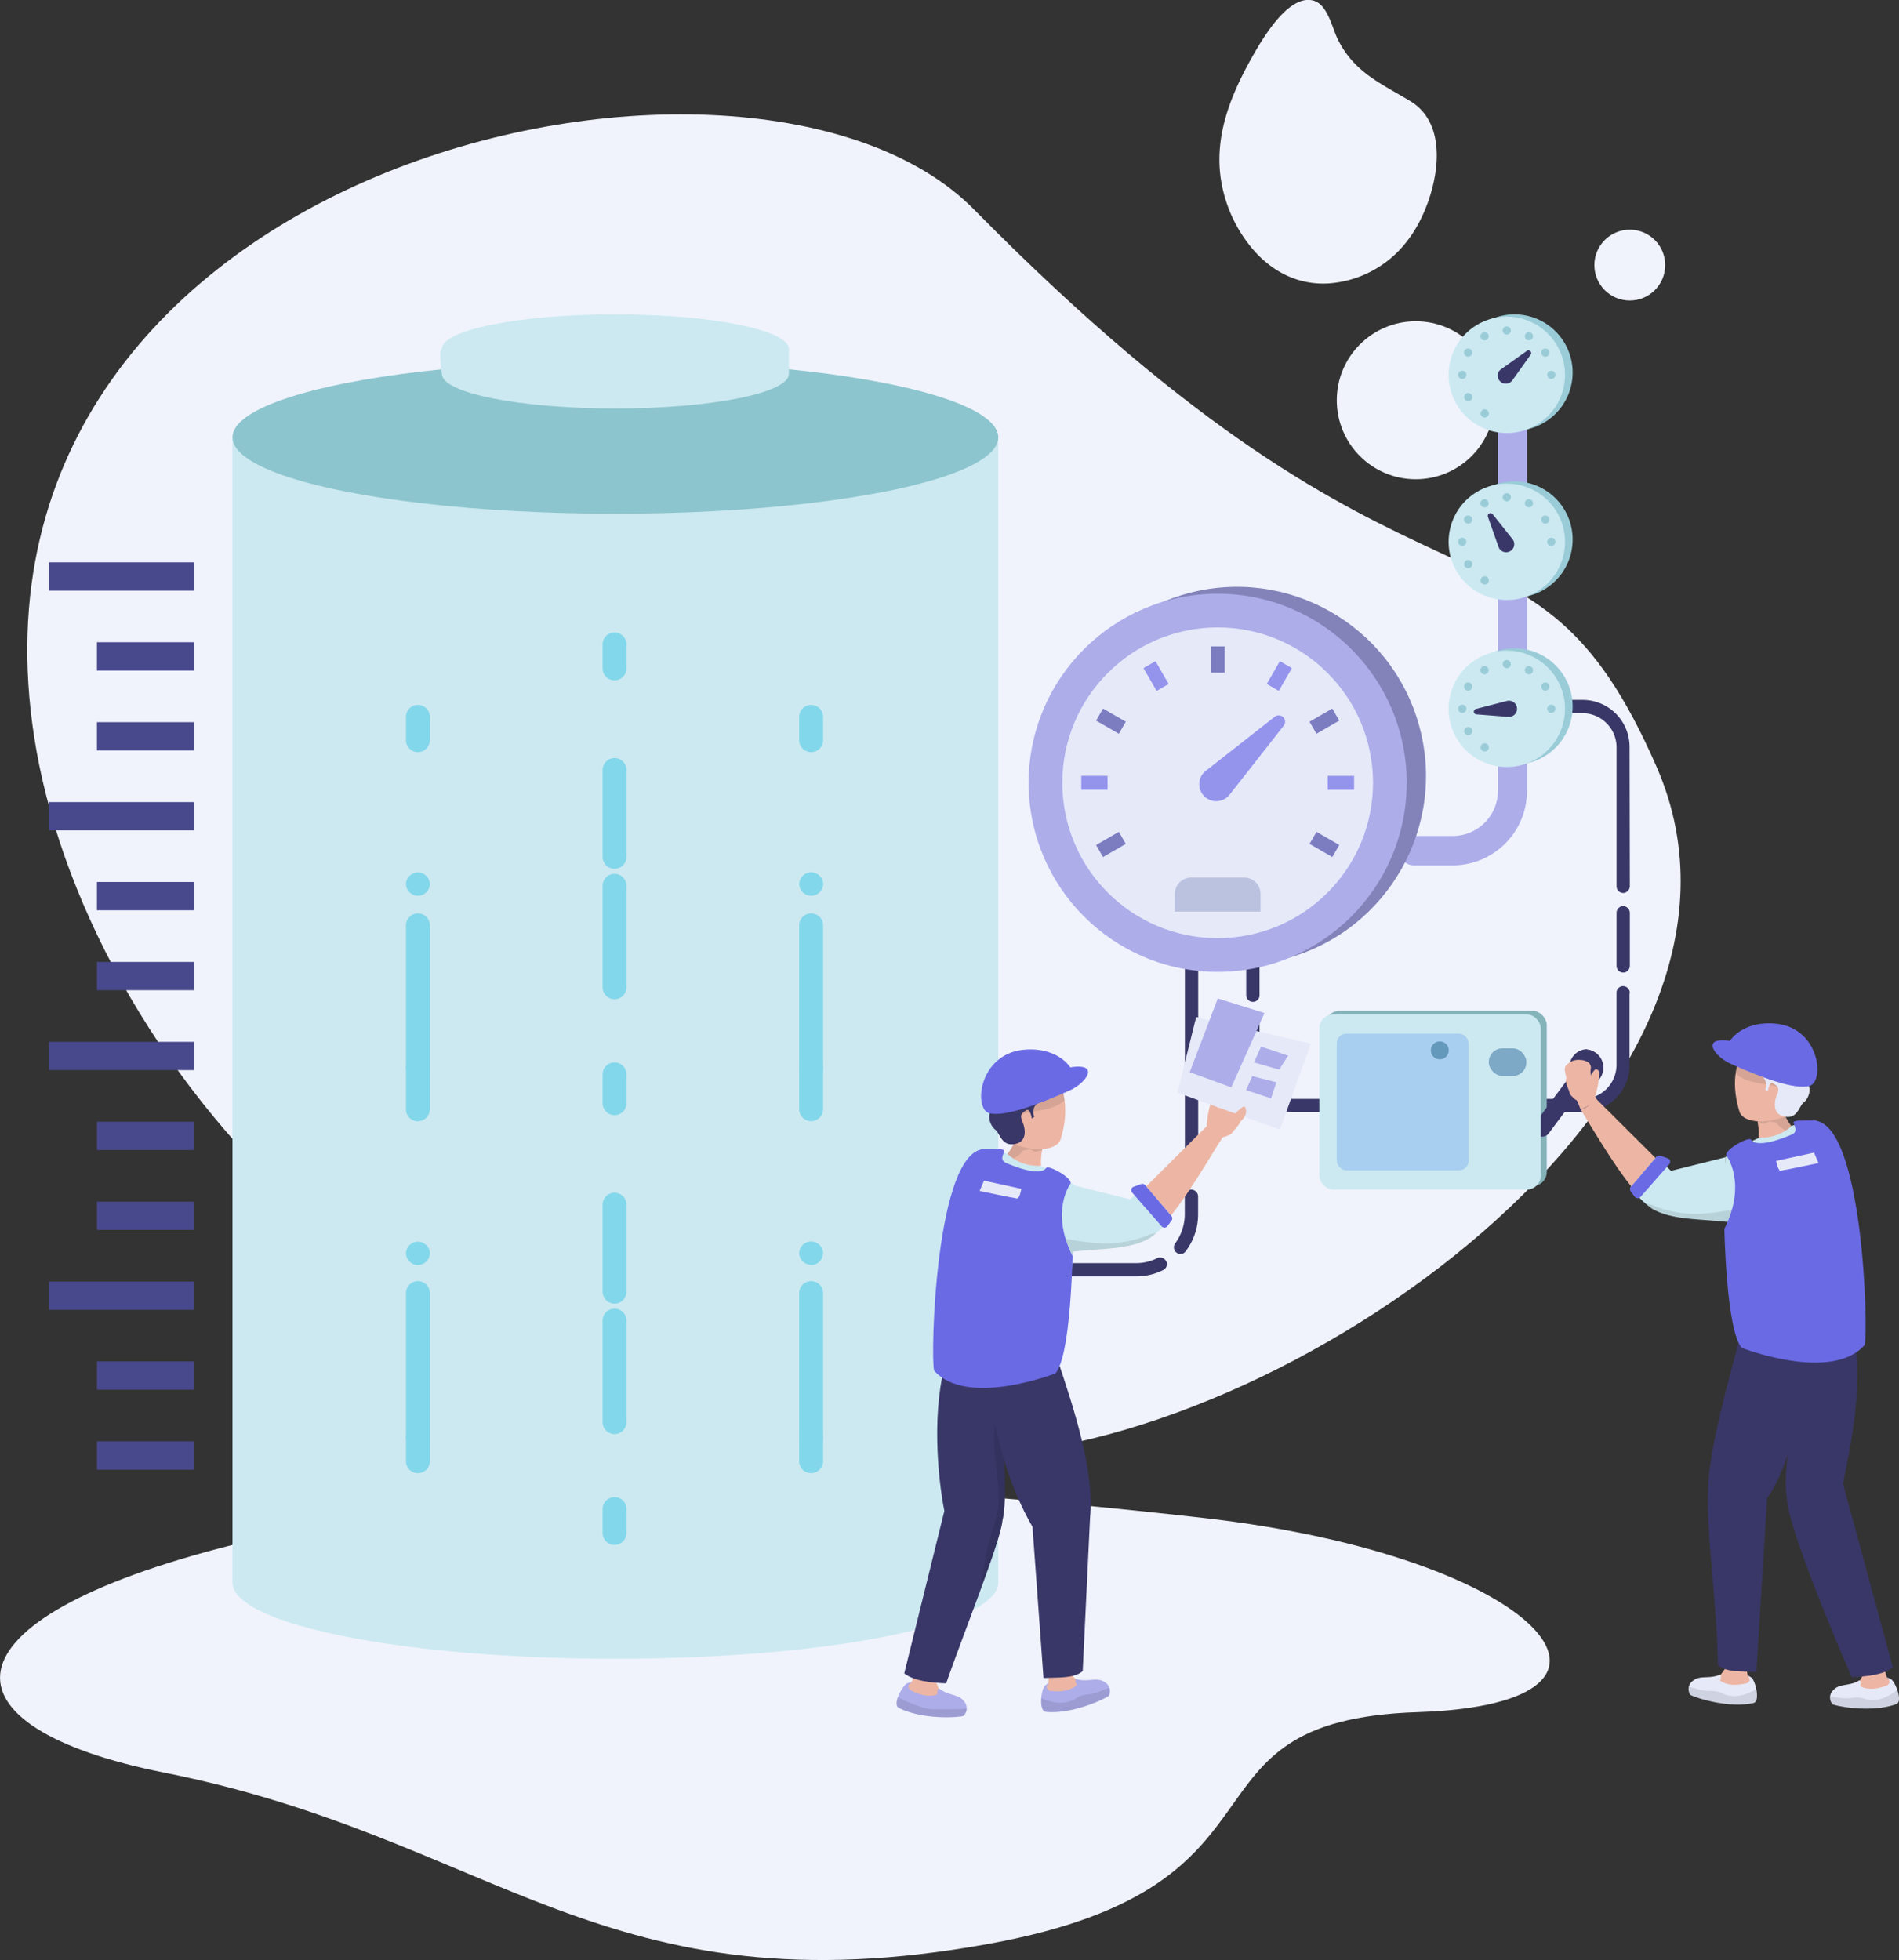 <svg xmlns="http://www.w3.org/2000/svg" viewBox="0 0 517.97 534.55"><rect x="0" y="0" width="517.97" height="534.55" fill="#333333" stroke="none"/><defs><style>.cls-1{fill:#f0f3fc;}.cls-2{fill:#393768;}.cls-3{fill:#adadea;}.cls-4{fill:#9accd8;}.cls-5{fill:#cce9f1;}.cls-6{fill:#8383ba;}.cls-7{fill:#e6e9f8;}.cls-8{fill:#7c7cc1;}.cls-9{fill:#9494ed;}.cls-10{fill:#bac2e0;}.cls-11{fill:#8dc5ce;}.cls-12{fill:#83d7ea;}.cls-13{fill:#48488c;}.cls-14{fill:#85b3ba;}.cls-15{fill:#a8cfef;}.cls-16{fill:#7da8c6;}.cls-17{fill:#6499bc;}.cls-18{fill:#edb6a4;}.cls-19{opacity:0.1;}.cls-20{fill:#6a6ae5;}</style></defs><title>Asset 1</title><g id="Layer_2" data-name="Layer 2"><g id="Object"><g id="Pressure_Meter" data-name="Pressure Meter"><path class="cls-1" d="M63.41,421.35C-18.52,442-17,471.17,44.78,483.44c90.59,18,119.85,65.81,225.07,46.67,87.71-16,48-60.88,116.83-63.16S420,424.41,328.36,414C223.41,402.16,144.87,400.81,63.41,421.35Z"/><path class="cls-1" d="M451.87,209.18C490.38,297.49,350,396.08,263.66,397,110.73,398.51,22.5,286.24,9.31,200.9-15,43.5,205.07-4.38,265.67,57.13,389,182.28,417.35,130,451.87,209.18Z"/><circle class="cls-1" cx="386.16" cy="109.16" r="21.54"/><circle class="cls-1" cx="444.54" cy="72.3" r="9.66"/><path class="cls-1" d="M391.78,40c.73,7.92-2.39,17.14-6,22.91a32.81,32.81,0,0,1-3.31,4.46,29.47,29.47,0,0,1-20.05,9.92c-8.2.49-15.25-3.06-20.58-9.17a38.41,38.41,0,0,1-8.71-18.5c-2.11-12.1,2.45-23.48,8.28-33.85,2.58-4.6,10-17.65,16.95-15.57,3.75,1.12,5,7.38,6.52,10.49,4.43,9,11.66,12,19.7,16.84C389.23,30.31,391.31,34.89,391.78,40Z"/><path class="cls-2" d="M263.16,348.1h0a1.81,1.81,0,0,1,0-3.62h46.72a12.49,12.49,0,0,0,5.81-1.38,1.86,1.86,0,0,1,2.39.87,1.41,1.41,0,0,1,.22.8,1.85,1.85,0,0,1-1,1.59A16.22,16.22,0,0,1,310,348.1ZM322,342a2,2,0,0,1-1.09-.37,1.84,1.84,0,0,1-.36-2.54,13.54,13.54,0,0,0,2.61-7.9v-5.15a1.87,1.87,0,0,1,1.81-1.6,1.9,1.9,0,0,1,1.82,1.81v4.94a16.64,16.64,0,0,1-3.34,10A1.76,1.76,0,0,1,322,342Zm3-21.19a1.8,1.8,0,0,1-1.81-1.81V261a1.84,1.84,0,0,1,1.81-1.81,1.9,1.9,0,0,1,1.82,1.81V319A1.85,1.85,0,0,1,325,320.82Z"/><path class="cls-2" d="M431.7,303.34h-21a1.89,1.89,0,0,1-1.81-1.82,1.84,1.84,0,0,1,1.81-1.81h21a9.32,9.32,0,0,0,9.22-9.21V270.69a1.78,1.78,0,0,1,1.81-1.74,1.83,1.83,0,0,1,1.81,1.74c0,.14,0,.21-.07.29V290.5A12.85,12.85,0,0,1,431.7,303.34Zm-28.22,0H388.9a1.9,1.9,0,0,1-1.82-1.82,1.84,1.84,0,0,1,1.82-1.81h14.58a1.78,1.78,0,0,1,1.74,1.81A1.83,1.83,0,0,1,403.48,303.34Zm-21.84,0H352.76a12.87,12.87,0,0,1-12.84-12.84V278.67a1.82,1.82,0,0,1,3.63,0V290.5a9.22,9.22,0,0,0,9.21,9.21h28.88a1.8,1.8,0,0,1,1.81,1.81,1.83,1.83,0,0,1-1.67,1.82Zm-39.9-30.11a1.8,1.8,0,0,1-1.82-1.81V261a1.8,1.8,0,0,1,1.82-1.81,1.84,1.84,0,0,1,1.81,1.81v10.46A1.8,1.8,0,0,1,341.74,273.23Zm101-8a1.79,1.79,0,0,1-1.81-1.82V248.92a1.84,1.84,0,0,1,1.81-1.81,1.89,1.89,0,0,1,1.81,1.81v14.51A1.84,1.84,0,0,1,442.73,265.25Zm0-21.7a1.81,1.81,0,0,1-1.81-1.88V203.72a9.32,9.32,0,0,0-9.22-9.21h-2.76a1.82,1.82,0,0,1,0-3.63h2.76a12.8,12.8,0,0,1,12.77,12.84l.07,37.95A1.91,1.91,0,0,1,442.73,243.55Z"/><path class="cls-3" d="M396.22,236H385.67a4,4,0,0,1-4-4h0a4,4,0,0,1,4-4h10.55a12.36,12.36,0,0,0,12.36-12.36V103.77h7.92V215.68A20.28,20.28,0,0,1,396.22,236Z"/><circle class="cls-4" cx="413.08" cy="101.6" r="15.87"/><circle class="cls-5" cx="410.99" cy="102.23" r="15.87" transform="translate(6.05 226.28) rotate(-31)"/><path class="cls-2" d="M409.45,100.69l7.09-5.06a.75.75,0,0,1,1,1.05l-5.06,7.09a2.21,2.21,0,0,1-3.6-2.56A2.33,2.33,0,0,1,409.45,100.69Z"/><path class="cls-4" d="M412.11,90.08A1.12,1.12,0,1,1,411,89,1.12,1.12,0,0,1,412.11,90.08Z"/><path class="cls-4" d="M405.89,91.15a1.12,1.12,0,1,1-1.53-.41A1.12,1.12,0,0,1,405.89,91.15Z"/><path class="cls-4" d="M401,95.19a1.12,1.12,0,0,1-1.12,1.94,1.13,1.13,0,0,1-.41-1.53A1.12,1.12,0,0,1,401,95.19Z"/><path class="cls-4" d="M398.85,101.11a1.12,1.12,0,1,1-1.12,1.12A1.12,1.12,0,0,1,398.85,101.11Z"/><path class="cls-4" d="M399.91,107.34a1.12,1.12,0,1,1-.41,1.52A1.11,1.11,0,0,1,399.91,107.34Z"/><path class="cls-4" d="M404,112.19a1.12,1.12,0,1,1,.41,1.53A1.12,1.12,0,0,1,404,112.19Z"/><path class="cls-4" d="M423.14,103.35a1.12,1.12,0,1,1,1.12-1.12A1.12,1.12,0,0,1,423.14,103.35Z"/><path class="cls-4" d="M422.07,97.13a1.12,1.12,0,1,1,.41-1.53A1.13,1.13,0,0,1,422.07,97.13Z"/><path class="cls-4" d="M418,92.27a1.12,1.12,0,1,1-.41-1.53A1.13,1.13,0,0,1,418,92.27Z"/><circle class="cls-4" cx="413.08" cy="147.14" r="15.87"/><circle class="cls-5" cx="410.99" cy="147.77" r="15.87" transform="translate(-17.4 232.78) rotate(-31)"/><path class="cls-2" d="M408.74,149.16l-2.9-8.21a.75.75,0,0,1,1.29-.72l5.43,6.82a2.21,2.21,0,0,1-3.46,2.75A2.27,2.27,0,0,1,408.74,149.16Z"/><path class="cls-4" d="M412.11,135.62a1.12,1.12,0,0,1-2.24,0,1.12,1.12,0,0,1,2.24,0Z"/><path class="cls-4" d="M405.89,136.69a1.12,1.12,0,1,1-1.53-.41A1.12,1.12,0,0,1,405.89,136.69Z"/><path class="cls-4" d="M401,140.73a1.11,1.11,0,0,1,.41,1.53,1.12,1.12,0,1,1-1.94-1.12A1.12,1.12,0,0,1,401,140.73Z"/><path class="cls-4" d="M398.85,146.65a1.12,1.12,0,1,1-1.12,1.12A1.12,1.12,0,0,1,398.85,146.65Z"/><path class="cls-4" d="M399.91,152.88a1.12,1.12,0,1,1-.41,1.52A1.12,1.12,0,0,1,399.91,152.88Z"/><path class="cls-4" d="M404,157.73a1.12,1.12,0,1,1,.41,1.53A1.12,1.12,0,0,1,404,157.73Z"/><path class="cls-4" d="M423.14,148.89a1.12,1.12,0,1,1,1.12-1.12A1.12,1.12,0,0,1,423.14,148.89Z"/><path class="cls-4" d="M422.07,142.67a1.13,1.13,0,0,1-1.53-.41,1.12,1.12,0,1,1,1.53.41Z"/><path class="cls-4" d="M418,137.81a1.12,1.12,0,1,1-.41-1.53A1.13,1.13,0,0,1,418,137.81Z"/><circle class="cls-4" cx="413.08" cy="192.68" r="15.87"/><circle class="cls-5" cx="410.99" cy="193.31" r="15.87" transform="translate(-40.86 239.29) rotate(-31)"/><path class="cls-2" d="M411.4,195.51l-8.69-.68a.75.75,0,0,1-.12-1.48l8.43-2.18a2.21,2.21,0,0,1,1.11,4.28A2.3,2.3,0,0,1,411.4,195.51Z"/><path class="cls-4" d="M412.11,181.16A1.12,1.12,0,1,1,411,180,1.12,1.12,0,0,1,412.11,181.16Z"/><path class="cls-4" d="M405.89,182.23a1.12,1.12,0,1,1-1.53-.41A1.12,1.12,0,0,1,405.89,182.23Z"/><path class="cls-4" d="M401,186.27a1.11,1.11,0,0,1,.41,1.53,1.12,1.12,0,1,1-1.94-1.12A1.12,1.12,0,0,1,401,186.27Z"/><path class="cls-4" d="M398.85,192.19a1.12,1.12,0,1,1-1.12,1.12A1.12,1.12,0,0,1,398.85,192.19Z"/><path class="cls-4" d="M399.91,198.41a1.13,1.13,0,0,1,1.53.41,1.12,1.12,0,0,1-1.94,1.12A1.13,1.13,0,0,1,399.91,198.41Z"/><path class="cls-4" d="M404,203.27a1.12,1.12,0,1,1,.41,1.53A1.11,1.11,0,0,1,404,203.27Z"/><path class="cls-4" d="M423.14,194.43a1.12,1.12,0,1,1,1.12-1.12A1.12,1.12,0,0,1,423.14,194.43Z"/><path class="cls-4" d="M422.07,188.21a1.13,1.13,0,0,1-1.53-.41,1.12,1.12,0,1,1,1.53.41Z"/><path class="cls-4" d="M418,183.35a1.12,1.12,0,1,1-.41-1.53A1.13,1.13,0,0,1,418,183.35Z"/><circle class="cls-6" cx="337.39" cy="211.59" r="51.56" transform="translate(-44.5 98.62) rotate(-15.61)"/><circle class="cls-3" cx="332.13" cy="213.49" r="51.56"/><circle class="cls-7" cx="332.13" cy="213.49" r="42.37"/><rect class="cls-8" x="330.24" y="176.29" width="3.79" height="7.17"/><rect class="cls-9" x="313.43" y="180.79" width="3.79" height="7.17" transform="translate(-49.94 182.37) rotate(-30)"/><rect class="cls-8" x="301.12" y="193.1" width="3.79" height="7.17" transform="translate(-18.82 360.76) rotate(-60)"/><rect class="cls-9" x="296.62" y="209.9" width="3.79" height="7.17" transform="translate(85.03 512) rotate(-90)"/><rect class="cls-8" x="301.12" y="226.71" width="3.79" height="7.17" transform="translate(255.08 607.87) rotate(-120)"/><rect class="cls-8" x="359.35" y="226.71" width="3.79" height="7.17" transform="translate(741.31 32.6) rotate(120)"/><rect class="cls-9" x="363.86" y="209.9" width="3.79" height="7.17" transform="translate(579.24 -152.26) rotate(90)"/><rect class="cls-8" x="359.35" y="193.1" width="3.79" height="7.17" transform="translate(350.95 -214.51) rotate(60)"/><rect class="cls-9" x="347.05" y="180.79" width="3.79" height="7.17" transform="translate(138.94 -149.77) rotate(30)"/><path class="cls-9" d="M328.88,210.24l18.84-14.78a1.74,1.74,0,0,1,2.44,2.44l-14.78,18.84A4.63,4.63,0,1,1,328.1,211,4.8,4.8,0,0,1,328.88,210.24Z"/><path class="cls-10" d="M324.87,239.35h14.52a4.43,4.43,0,0,1,4.43,4.43v4.83a0,0,0,0,1,0,0H320.44a0,0,0,0,1,0,0v-4.83A4.43,4.43,0,0,1,324.87,239.35Z"/><path class="cls-5" d="M272.29,119.88V431.57c0,11.49-46.74,20.82-104.44,20.82S63.41,443.06,63.41,431.57V119.88Z"/><ellipse class="cls-11" cx="167.85" cy="119.28" rx="104.44" ry="20.83"/><path class="cls-5" d="M167.85,85.73c-26.14,0-47.33,4.23-47.33,9.44-1,0,0,6.8,0,6.8,0,5.22,21.19,9.44,47.33,9.44s47.33-4.22,47.33-9.44v-6.8C215.18,90,194,85.73,167.85,85.73Z"/><path class="cls-12" d="M167.62,185.55a3.26,3.26,0,0,1-3.26-3.26v-6.53a3.26,3.26,0,1,1,6.52,0v6.53A3.26,3.26,0,0,1,167.62,185.55Z"/><path class="cls-12" d="M167.62,272.52a3.26,3.26,0,0,1-3.26-3.27V241.58a3.26,3.26,0,1,1,6.52,0v27.67A3.26,3.26,0,0,1,167.62,272.52Zm0-35.58a3.26,3.26,0,0,1-3.26-3.26V210a3.26,3.26,0,1,1,6.52,0v23.72A3.26,3.26,0,0,1,167.62,236.94Z"/><path class="cls-12" d="M167.62,391.11a3.26,3.26,0,0,1-3.26-3.26V360.17a3.26,3.26,0,1,1,6.52,0v27.68A3.26,3.26,0,0,1,167.62,391.11Zm0-35.58a3.26,3.26,0,0,1-3.26-3.26V328.55a3.26,3.26,0,1,1,6.52,0v23.72A3.26,3.26,0,0,1,167.62,355.53Zm0-51.39a3.26,3.26,0,0,1-3.26-3.26V293a3.26,3.26,0,1,1,6.52,0v7.91A3.26,3.26,0,0,1,167.62,304.14Z"/><path class="cls-12" d="M167.62,421.35a3.26,3.26,0,0,1-3.26-3.26v-6.53a3.26,3.26,0,0,1,6.52,0v6.53A3.26,3.26,0,0,1,167.62,421.35Z"/><path class="cls-12" d="M114,205.13a3.26,3.26,0,0,1-3.27-3.26v-6.53a3.27,3.27,0,0,1,6.53,0v6.53A3.26,3.26,0,0,1,114,205.13Z"/><path class="cls-12" d="M114,294.62a3.28,3.28,0,0,1-3.27-3.26V252.19a3.27,3.27,0,0,1,6.53,0v39.17A3.27,3.27,0,0,1,114,294.62Zm0-50.32a3.28,3.28,0,0,1-3.27-3.27,3.27,3.27,0,0,1,6.53,0A3.28,3.28,0,0,1,114,244.3Z"/><path class="cls-12" d="M114,395.27a3.28,3.28,0,0,1-3.27-3.26V352.85a3.27,3.27,0,1,1,6.53,0V392A3.27,3.27,0,0,1,114,395.27ZM114,345a3.28,3.28,0,0,1-3.27-3.27,3.27,3.27,0,0,1,6.53,0A3.28,3.28,0,0,1,114,345Zm0-39.17a3.28,3.28,0,0,1-3.27-3.26V291.36a3.27,3.27,0,1,1,6.53,0v11.16A3.27,3.27,0,0,1,114,305.78Z"/><path class="cls-12" d="M114,401.77a3.26,3.26,0,0,1-3.27-3.26V392a3.27,3.27,0,0,1,6.53,0v6.53A3.26,3.26,0,0,1,114,401.77Z"/><path class="cls-12" d="M221.24,205.13a3.26,3.26,0,0,1-3.26-3.26v-6.53a3.27,3.27,0,0,1,6.53,0v6.53A3.26,3.26,0,0,1,221.24,205.13Z"/><path class="cls-12" d="M221.24,294.62a3.27,3.27,0,0,1-3.26-3.26V252.19a3.27,3.27,0,0,1,6.53,0v39.17A3.28,3.28,0,0,1,221.24,294.62Zm0-50.32A3.28,3.28,0,0,1,218,241a3.27,3.27,0,0,1,6.53,0A3.28,3.28,0,0,1,221.24,244.3Z"/><path class="cls-12" d="M221.24,395.27a3.28,3.28,0,0,1-3.26-3.33V352.85a3.27,3.27,0,1,1,6.53,0v39.09A3.29,3.29,0,0,1,221.24,395.27Zm0-50.32a3.27,3.27,0,0,1-3.26-3.27,3.27,3.27,0,0,1,6.53,0A3.28,3.28,0,0,1,221.24,345Zm0-39.17a3.27,3.27,0,0,1-3.26-3.26V291.36a3.27,3.27,0,1,1,6.53,0v11.16A3.28,3.28,0,0,1,221.24,305.78Z"/><path class="cls-12" d="M221.24,401.77a3.26,3.26,0,0,1-3.26-3.26V392a3.27,3.27,0,0,1,6.53,0v6.53A3.26,3.26,0,0,1,221.24,401.77Z"/><rect class="cls-13" x="13.37" y="153.37" width="39.64" height="7.72"/><rect class="cls-13" x="26.44" y="175.16" width="26.57" height="7.72"/><rect class="cls-13" x="26.44" y="196.96" width="26.57" height="7.72"/><rect class="cls-13" x="13.37" y="218.75" width="39.64" height="7.72"/><rect class="cls-13" x="26.44" y="240.54" width="26.57" height="7.72"/><rect class="cls-13" x="26.44" y="262.34" width="26.57" height="7.72"/><rect class="cls-13" x="13.37" y="284.13" width="39.64" height="7.72"/><rect class="cls-13" x="26.44" y="305.92" width="26.57" height="7.72"/><rect class="cls-13" x="26.44" y="327.72" width="26.57" height="7.72"/><rect class="cls-13" x="13.37" y="349.51" width="39.64" height="7.72"/><rect class="cls-13" x="26.44" y="371.3" width="26.57" height="7.72"/><rect class="cls-13" x="26.44" y="393.1" width="26.57" height="7.72"/><rect class="cls-14" x="361.47" y="275.68" width="60.42" height="47.81" rx="3.86"/><path class="cls-2" d="M432.89,286.14a4.88,4.88,0,0,0-4.8,5,5.19,5.19,0,0,0,.41,2l-9.68,13a2.44,2.44,0,0,0,.41,3.35,2.24,2.24,0,0,0,3.23-.43l9.74-13.05a4.22,4.22,0,0,0,.69.14,5,5,0,0,0,0-9.94Z"/><rect class="cls-5" x="359.85" y="276.64" width="60.42" height="47.81" rx="3.86"/><rect class="cls-15" x="364.62" y="281.9" width="35.97" height="37.29" rx="2.63"/><rect class="cls-16" x="406.09" y="285.92" width="10.24" height="7.52" rx="3.69"/><path class="cls-17" d="M395.16,286.45a2.44,2.44,0,1,1-2.44-2.43A2.44,2.44,0,0,1,395.16,286.45Z"/><path class="cls-18" d="M476.29,454.44l.42,2.66c.75.38.8.72,1.19,1.55a5.76,5.76,0,0,1,.62,2.75L465,459l4.36-2.3,1.22-1.66Z"/><path class="cls-7" d="M469.14,456.71c-2.77,1.29-5.49.07-7.36,1.68a2.76,2.76,0,0,0-.72,3.86c2.72,1.28,11,3.59,17.23,2.21,1.86-.43.6-5.87-.54-6.92l-1.25-.79c.67.79,1.26,1.48.05,2.29-2.5.63-5.2.77-7.32-.63C469.17,457.75,469.74,457.29,469.14,456.71Z"/><path class="cls-19" d="M461.06,462.26c2.73,1.26,11,3.57,17.22,2.19,1-.23,1.12-2,.77-3.8a3.18,3.18,0,0,1-.53.31,5.36,5.36,0,0,1-.63.32,14,14,0,0,1-2.35.92,8,8,0,0,1-5.23-.14,14.4,14.4,0,0,0-1.64-.68,9.36,9.36,0,0,0-2.49-.19,14.93,14.93,0,0,1-3.49-.6,9.3,9.3,0,0,0-1.85-.48,1.62,1.62,0,0,0-.22,0A2.35,2.35,0,0,0,461.06,462.26Z"/><path class="cls-18" d="M513.94,455.09l.78,2.58c.79.28.88.61,1.38,1.38a5.66,5.66,0,0,1,1,2.64l-13.71-.64,4-2.85,1-1.81Z"/><path class="cls-7" d="M507.15,458.28c-2.57,1.65-5.43.79-7.07,2.64a2.75,2.75,0,0,0-.2,3.92c2.87.91,11.4,2.11,17.37-.09,1.79-.67-.17-5.89-1.45-6.78l-1.34-.63c.77.7,1.45,1.31.35,2.27-2.39.95-5,1.46-7.34.34C507.33,459.31,507.83,458.77,507.15,458.28Z"/><path class="cls-19" d="M499.89,464.86c2.86.88,11.38,2.07,17.35-.12,1-.37.85-2.17.26-3.86a3.41,3.41,0,0,1-.48.37,5.74,5.74,0,0,1-.58.41,15.32,15.32,0,0,1-2.21,1.22,8.06,8.06,0,0,1-5.21.55,15.73,15.73,0,0,0-1.71-.46,9.53,9.53,0,0,0-2.49.14,14.49,14.49,0,0,1-3.54-.13,9.15,9.15,0,0,0-1.9-.23h-.22A2.38,2.38,0,0,0,499.89,464.86Z"/><path class="cls-2" d="M516.3,454.76c-2.8,2.08-7.08,2.46-11.22,2.64-5.32-12.08-18-42.76-17.7-49.17-1.45-5.66,2.21-24,3.5-34.82l.81-11.84,13.16,0c4.24,13.67-.37,34-2.16,43.07Z"/><path class="cls-2" d="M493.71,362c.06,12.09-5,38.06-11.72,46.53L479.06,456c-4-.22-8.15.16-10.49-1.87-.15-16.34-3.19-35.06-2.66-48,.12-10.5,5.73-30.37,9.49-44.42Z"/><path class="cls-5" d="M506.06,363.92c-6.9,6.28-16.55,3.81-27.56,1.31v0c-.83-.17-2.85-1.16-3.71-1.4-2.65-7-2.83-17.32-3.56-30.49v-.07c-.33-5.57-.54-11.5-.67-17.64a58.81,58.81,0,0,1,24.64-10C505.87,311.19,506.66,343.58,506.06,363.92Z"/><path class="cls-18" d="M479.65,310.25a12.1,12.1,0,0,0,9-3.14c-1.41-1.67-2.94-5.14-4.47-8.69l-6,1.92C479.11,304.24,480,308,479.65,310.25Z"/><path class="cls-19" d="M479.05,304.12c.14.7.28,1.4.39,2.06a.27.27,0,0,0,.17,0c.7,0,1.19.5,1.82.25s1.1-.71,1.77-.47c.38.18,1,0,1.31.29a7.1,7.1,0,0,0,2.59,2.06,9,9,0,0,0,1.57-1.26,20.21,20.21,0,0,1-2.58-4.51c-.35,0-.67.07-1,.1a39.91,39.91,0,0,0-5.91,1.4S479.09,304.12,479.05,304.12Z"/><path class="cls-18" d="M474.51,303.36c1.15,2.81,6.88,3.26,12.36,1.17,1.57-.61,3.47-4.56,5.64-8.31l-5.33-12.78L477,284C472.75,289.82,472.33,296.35,474.51,303.36Z"/><path class="cls-19" d="M473.38,292.82a10.79,10.79,0,0,0,3.15,1.78c2.49.95,5.25.91,7.77,1.72a10.53,10.53,0,0,0,2.8.77,7.25,7.25,0,0,0,3.67-1.37,2.17,2.17,0,0,0,.81-.7,1.5,1.5,0,0,0,.17-.66l-2.66-6.3a10.64,10.64,0,0,0-1.29-.6,21.51,21.51,0,0,0-6.12-1,15.44,15.44,0,0,0-6.79,1.16A18.41,18.41,0,0,0,473.38,292.82Z"/><path class="cls-7" d="M473.62,285.84c-1.46,4,3.48,6.77,5.61,7.14a3,3,0,0,1,2.26,4.2l.68.48s.49-3,1.51-2.2,1.88,1,1,3.11-1.19,5.44,2.22,6,3.8-2.89,5.06-3.88,2.24-3.45,1.12-5.14a6.23,6.23,0,0,1-.69-5.36c.53-1.66-.58-5.88-2.14-6.31s-2.16-.23-4.1-1.25-2.33-2.51-5.35-1.36C477.34,282.54,473.71,282.35,473.62,285.84Z"/><path class="cls-18" d="M435.7,300.35l-4.54,2.28-1-2.44a8.75,8.75,0,0,1-1.94-1.77c-.25-1.29-1.31-2.92-1.08-4.2.32-.71-1-2.78.13-3.74a4.43,4.43,0,0,1,3.66-1.41,4.25,4.25,0,0,1,2.54.84c1,1.54,0,1.34.51,3.39a4.29,4.29,0,0,1,1.25-1.72,1.1,1.1,0,0,1,1,.91,25.59,25.59,0,0,1-1.11,6.47Z"/><path class="cls-18" d="M431.16,302.63c4.27,7,9.62,15.9,14.1,21.32,0-.07,1.32-.53.45-.39l5.47-6.73.69-.7-16.41-16.35A11.66,11.66,0,0,1,431.16,302.63Z"/><path class="cls-5" d="M444.7,323.91c.84,1,1.68,1.93,2.48,2.77a25.52,25.52,0,0,0,3.5,3c5.67,3.25,13.57,2.66,21.83,3.74l-2-17.77-14.73,3.67-1.12-1.08-2.83-2.76,0,0-7,8.22A.64.64,0,0,0,444.7,323.91Z"/><path class="cls-20" d="M444.8,324.93l1.09,1.47a1,1,0,0,0,1.29.28,1.38,1.38,0,0,0,.25-.21l7.27-8.26.63-.74a1,1,0,0,0-.42-1.57l-2-.7a1,1,0,0,0-1.05.25l0,0-7,8.22a.64.64,0,0,0-.14.21A1,1,0,0,0,444.8,324.93Z"/><path class="cls-20" d="M472.51,290.33c7.66,3.4,16.79,6.93,21,5.85s3-15.71-9.06-17c-6.3-.63-10.64,1.85-12.6,4.69C463.55,282.64,467.72,288.41,472.51,290.33Z"/><path class="cls-19" d="M448.89,328.26a16.82,16.82,0,0,0,1.79,1.4c5.35,3.08,12.73,2.69,20.54,3.6v0c.73,13.19.91,23.51,3.56,30.51.88.24,2.87,1.22,3.71,1.4v0c7.21,1.61,13.86,3.25,19.49,2.42a68.23,68.23,0,0,0-6.54-2.28c-3.33-1-6.79-1.75-9.8-3.57s-5.42-5-5.28-8.43c.07-2.17,1.15-4.2,1.57-6.33a24.22,24.22,0,0,0-.1-7.11,17.13,17.13,0,0,1,.24-7.06c.74-2.24,2.56-4.34,4.9-4.62L472.13,330h-.07a8.56,8.56,0,0,1-1,.14,50.88,50.88,0,0,1-8.05.91,30.77,30.77,0,0,1-11.37-2A8.16,8.16,0,0,0,448.89,328.26Z"/><path class="cls-20" d="M470.89,315.14s5.72,7.5-.55,20c0,0,.49,27.73,4.75,32.46,0,0,24.44,9.53,33.51-.78,1.06-3.52-.36-61.16-14-61.22-3,.05-5.57-.17-5.4.63s1.38,2.36-.46,3.17-9.43,3.95-11.15,1.4C477,309.92,470.26,313.59,470.89,315.14Z"/><path class="cls-7" d="M494.8,314.35l-10.35,2.26s.52,2.73,1.19,2.68S496,317.2,496,317.2Z"/><path class="cls-18" d="M249.68,456.4l-1.11,2.52c-.84.18-1,.5-1.57,1.22a5.85,5.85,0,0,0-1.32,2.55l14,1.07-3.71-3.38-.77-2Z"/><path class="cls-3" d="M256.15,460.48c2.4,2,5.4,1.48,6.83,3.55a2.81,2.81,0,0,1-.29,4c-3,.56-11.8.71-17.57-2.26-1.72-.9.92-5.94,2.31-6.68l1.45-.47c-.87.61-1.63,1.14-.64,2.26,2.29,1.25,4.93,2.09,7.38,1.25C255.84,461.5,255.4,460.89,256.15,460.48Z"/><path class="cls-18" d="M286.05,456.49l-.1,2.74c-.72.48-.72.83-1,1.72a5.71,5.71,0,0,0-.3,2.85L298,459.68l-4.69-1.79-1.44-1.54Z"/><path class="cls-3" d="M293.57,457.9c3,1,5.56-.6,7.65.8a2.81,2.81,0,0,1,1.2,3.82c-2.6,1.64-10.71,5-17.17,4.35-1.93-.2-1.33-5.86-.3-7.06l1.17-1c-.59.88-1.1,1.65.23,2.33,2.6.32,5.36.14,7.33-1.54C293.66,459,293,458.57,293.57,457.9Z"/><path class="cls-2" d="M246.64,456.4c2.86,2.12,7.22,2.51,11.43,2.7,4.62-13.3,14.82-38.65,15.33-44.22,1.47-5.77.47-21.55-.84-32.55l-.83-12.08-13.42,0c-4.32,13.94-2.55,32.54-.73,41.83Z"/><path class="cls-19" d="M273.42,414.87c-.29,2.64-2.68,9.67-5.6,17.77a68.93,68.93,0,0,1,2.81-15.2,34.61,34.61,0,0,0,1.68-6.49c.68-5.85-2.14-17.23-.78-23,.32-1.28.85-2.53,1.24-3.82C274,394.47,274.81,409.42,273.42,414.87Z"/><path class="cls-2" d="M269.67,370.72c-.05,12.33,3.09,30.29,11.95,45.68l3,41.25c4.07-.22,8.32.17,10.7-1.9l2-41.71c1.28-13.06-4.66-30.69-9-43.62Z"/><path class="cls-5" d="M257.08,372.65c7,6.4,16.88,3.89,28.11,1.33v0c.84-.18,2.9-1.19,3.78-1.43,2.7-7.13,2.89-17.67,3.63-31.09v-.08c.34-5.67.55-11.73.69-18a60,60,0,0,0-25.12-10.15C257.28,318.88,256.47,351.91,257.08,372.65Z"/><path class="cls-18" d="M284,317.92a12.37,12.37,0,0,1-9.22-3.2c1.44-1.71,3-5.25,4.57-8.86l6.15,1.95C284.56,311.79,283.68,315.67,284,317.92Z"/><path class="cls-19" d="M284.62,311.67c-.14.71-.29,1.42-.39,2.1a.3.3,0,0,1-.18,0c-.71,0-1.21.51-1.86.26s-1.12-.73-1.8-.48c-.39.18-1.05,0-1.34.29a7.1,7.1,0,0,1-2.64,2.1,9.87,9.87,0,0,1-1.6-1.28,20.94,20.94,0,0,0,2.64-4.6c.36,0,.68.07,1,.1a40,40,0,0,1,6,1.43S284.58,311.67,284.62,311.67Z"/><path class="cls-18" d="M289.25,310.89c-1.17,2.87-7,3.32-12.6,1.19-1.6-.61-3.54-4.64-5.75-8.47l5.43-13,10.37.57C291.05,297.09,291.47,303.75,289.25,310.89Z"/><path class="cls-19" d="M290.4,300.14a10.65,10.65,0,0,1-3.21,1.82c-2.53,1-5.35.93-7.92,1.75a10.61,10.61,0,0,1-2.86.79,7.47,7.47,0,0,1-3.74-1.4,2.15,2.15,0,0,1-.82-.71,1.44,1.44,0,0,1-.18-.68l2.71-6.42a11.1,11.1,0,0,1,1.32-.61,22,22,0,0,1,6.24-1,15.63,15.63,0,0,1,6.93,1.17A18.86,18.86,0,0,1,290.4,300.14Z"/><path class="cls-2" d="M290.16,293c1.49,4-3.55,6.9-5.73,7.28a3,3,0,0,0-2.3,4.29l-.69.48s-.49-3-1.54-2.24-1.91,1-1,3.16,1.22,5.56-2.26,6.08-3.87-2.94-5.17-3.95-2.27-3.51-1.13-5.24a6.41,6.41,0,0,0,.71-5.47c-.55-1.69.58-6,2.18-6.44s2.19-.22,4.17-1.27,2.38-2.56,5.45-1.39C286.37,289.66,290.07,289.47,290.16,293Z"/><path class="cls-18" d="M328.13,308.41l4.55,3,.77-1.22a8.7,8.7,0,0,0,2.47-1c.69-1.15,2.26-2.35,2.48-3.65-.06-.8,1.89-2.34,1.18-3.64a4.54,4.54,0,0,0-3-2.61,4.21,4.21,0,0,0-2.72-.07c-1.46,1.14-.44,1.29-1.66,3.07a4.28,4.28,0,0,0-.61-2.08,1.13,1.13,0,0,0-1.31.51,26.27,26.27,0,0,0-1.16,6.59Z"/><path class="cls-18" d="M333.45,310.15c-4.35,7.1-9.8,16.21-14.37,21.74,0-.07-1.35-.54-.46-.4L313,324.63l-.7-.72,16.74-16.67A11.87,11.87,0,0,0,333.45,310.15Z"/><path class="cls-5" d="M319.65,331.85c-.85,1-1.71,2-2.53,2.82a25.85,25.85,0,0,1-3.57,3c-5.78,3.32-13.84,2.71-22.26,3.82l2-18.12,15,3.74,1.14-1.1,2.89-2.82,0,0,7.14,8.39A.64.64,0,0,1,319.65,331.85Z"/><path class="cls-20" d="M319.55,332.89l-1.11,1.49a1,1,0,0,1-1.32.29,1.38,1.38,0,0,1-.25-.21L309.45,326l-.64-.75a1,1,0,0,1,.43-1.61l2-.71a1,1,0,0,1,1.07.25l0,0,7.14,8.39a.64.64,0,0,1,.14.21A1,1,0,0,1,319.55,332.89Z"/><path class="cls-20" d="M291.29,297.61c-7.81,3.46-17.12,7.06-21.44,6s-3-16,9.24-17.31c6.42-.64,10.85,1.9,12.84,4.79C300.42,289.76,296.18,295.65,291.29,297.61Z"/><path class="cls-19" d="M302.42,462.54c-2.6,1.6-10.7,5-17.16,4.32-1.07-.11-1.39-1.93-1.25-3.75a4,4,0,0,0,.57.25c.25.11.47.18.68.25a15.28,15.28,0,0,0,2.5.64,8.19,8.19,0,0,0,5.28-.78,15.71,15.71,0,0,1,1.57-.9,9.4,9.4,0,0,1,2.5-.49,15.3,15.3,0,0,0,3.46-1,9.69,9.69,0,0,1,1.82-.71c.07,0,.14,0,.21,0A2.38,2.38,0,0,1,302.42,462.54Z"/><path class="cls-19" d="M263.68,466a2.36,2.36,0,0,1-1,2c-3,.57-11.78.72-17.55-2.24-.75-.4-.68-1.57-.25-2.82.35.14.71.32,1,.46,1.61.75,3.25,1.39,4.92,2A17.68,17.68,0,0,0,253,466a15,15,0,0,0,2.5.14c1.82,0,3.6,0,5.42,0,.9,0,1.79-.11,2.68-.18Z"/><path class="cls-19" d="M315.37,336.28a14.4,14.4,0,0,1-1.82,1.43c-5.45,3.14-13,2.75-20.94,3.68v0c-.75,13.45-.93,24-3.64,31.11-.89.25-2.92,1.25-3.78,1.43v0c-7.35,1.65-14.13,3.32-19.87,2.47a68.2,68.2,0,0,1,6.67-2.32c3.39-1,6.92-1.79,10-3.64s5.53-5.07,5.39-8.6c-.07-2.21-1.18-4.28-1.61-6.46a24.77,24.77,0,0,1,.11-7.24,17.68,17.68,0,0,0-.25-7.21c-.75-2.28-2.61-4.42-5-4.71l11.06,1.82h.08c.32.07.67.11,1,.15a52.91,52.91,0,0,0,8.21.92,31.33,31.33,0,0,0,11.59-2A8.55,8.55,0,0,1,315.37,336.28Z"/><polygon class="cls-7" points="321.15 298.01 349.11 308.07 357.56 284.63 326.27 277.37 321.15 298.01"/><polygon class="cls-3" points="332.16 272.3 324.51 292.41 335.84 296.55 344.91 276.28 332.16 272.3"/><polygon class="cls-3" points="343.97 285.45 351.36 287.9 348.9 291.71 342.05 289.74 343.97 285.45"/><polygon class="cls-3" points="341.55 293.49 348.16 295.17 346.67 299.55 339.88 297.31 341.55 293.49"/><path class="cls-18" d="M336.85,303.69c1-.82,2.06-2.13,2.73-1.86.63,1.36.31,2.73-1.33,4.14Z"/><path class="cls-20" d="M292,322.81s-5.65,7.4.54,19.76c0,0-.48,27.36-4.68,32,0,0-24.12,9.4-33.07-.77-1.05-3.47.35-60.35,13.8-60.42,2.95,0,5.5-.16,5.33.62s-1.36,2.34.45,3.14,9.31,3.89,11,1.37C286,317.66,292.61,321.28,292,322.81Z"/><path class="cls-7" d="M268.39,322l10.21,2.23s-.51,2.69-1.17,2.64-10.22-2.06-10.22-2.06Z"/></g></g></g></svg>